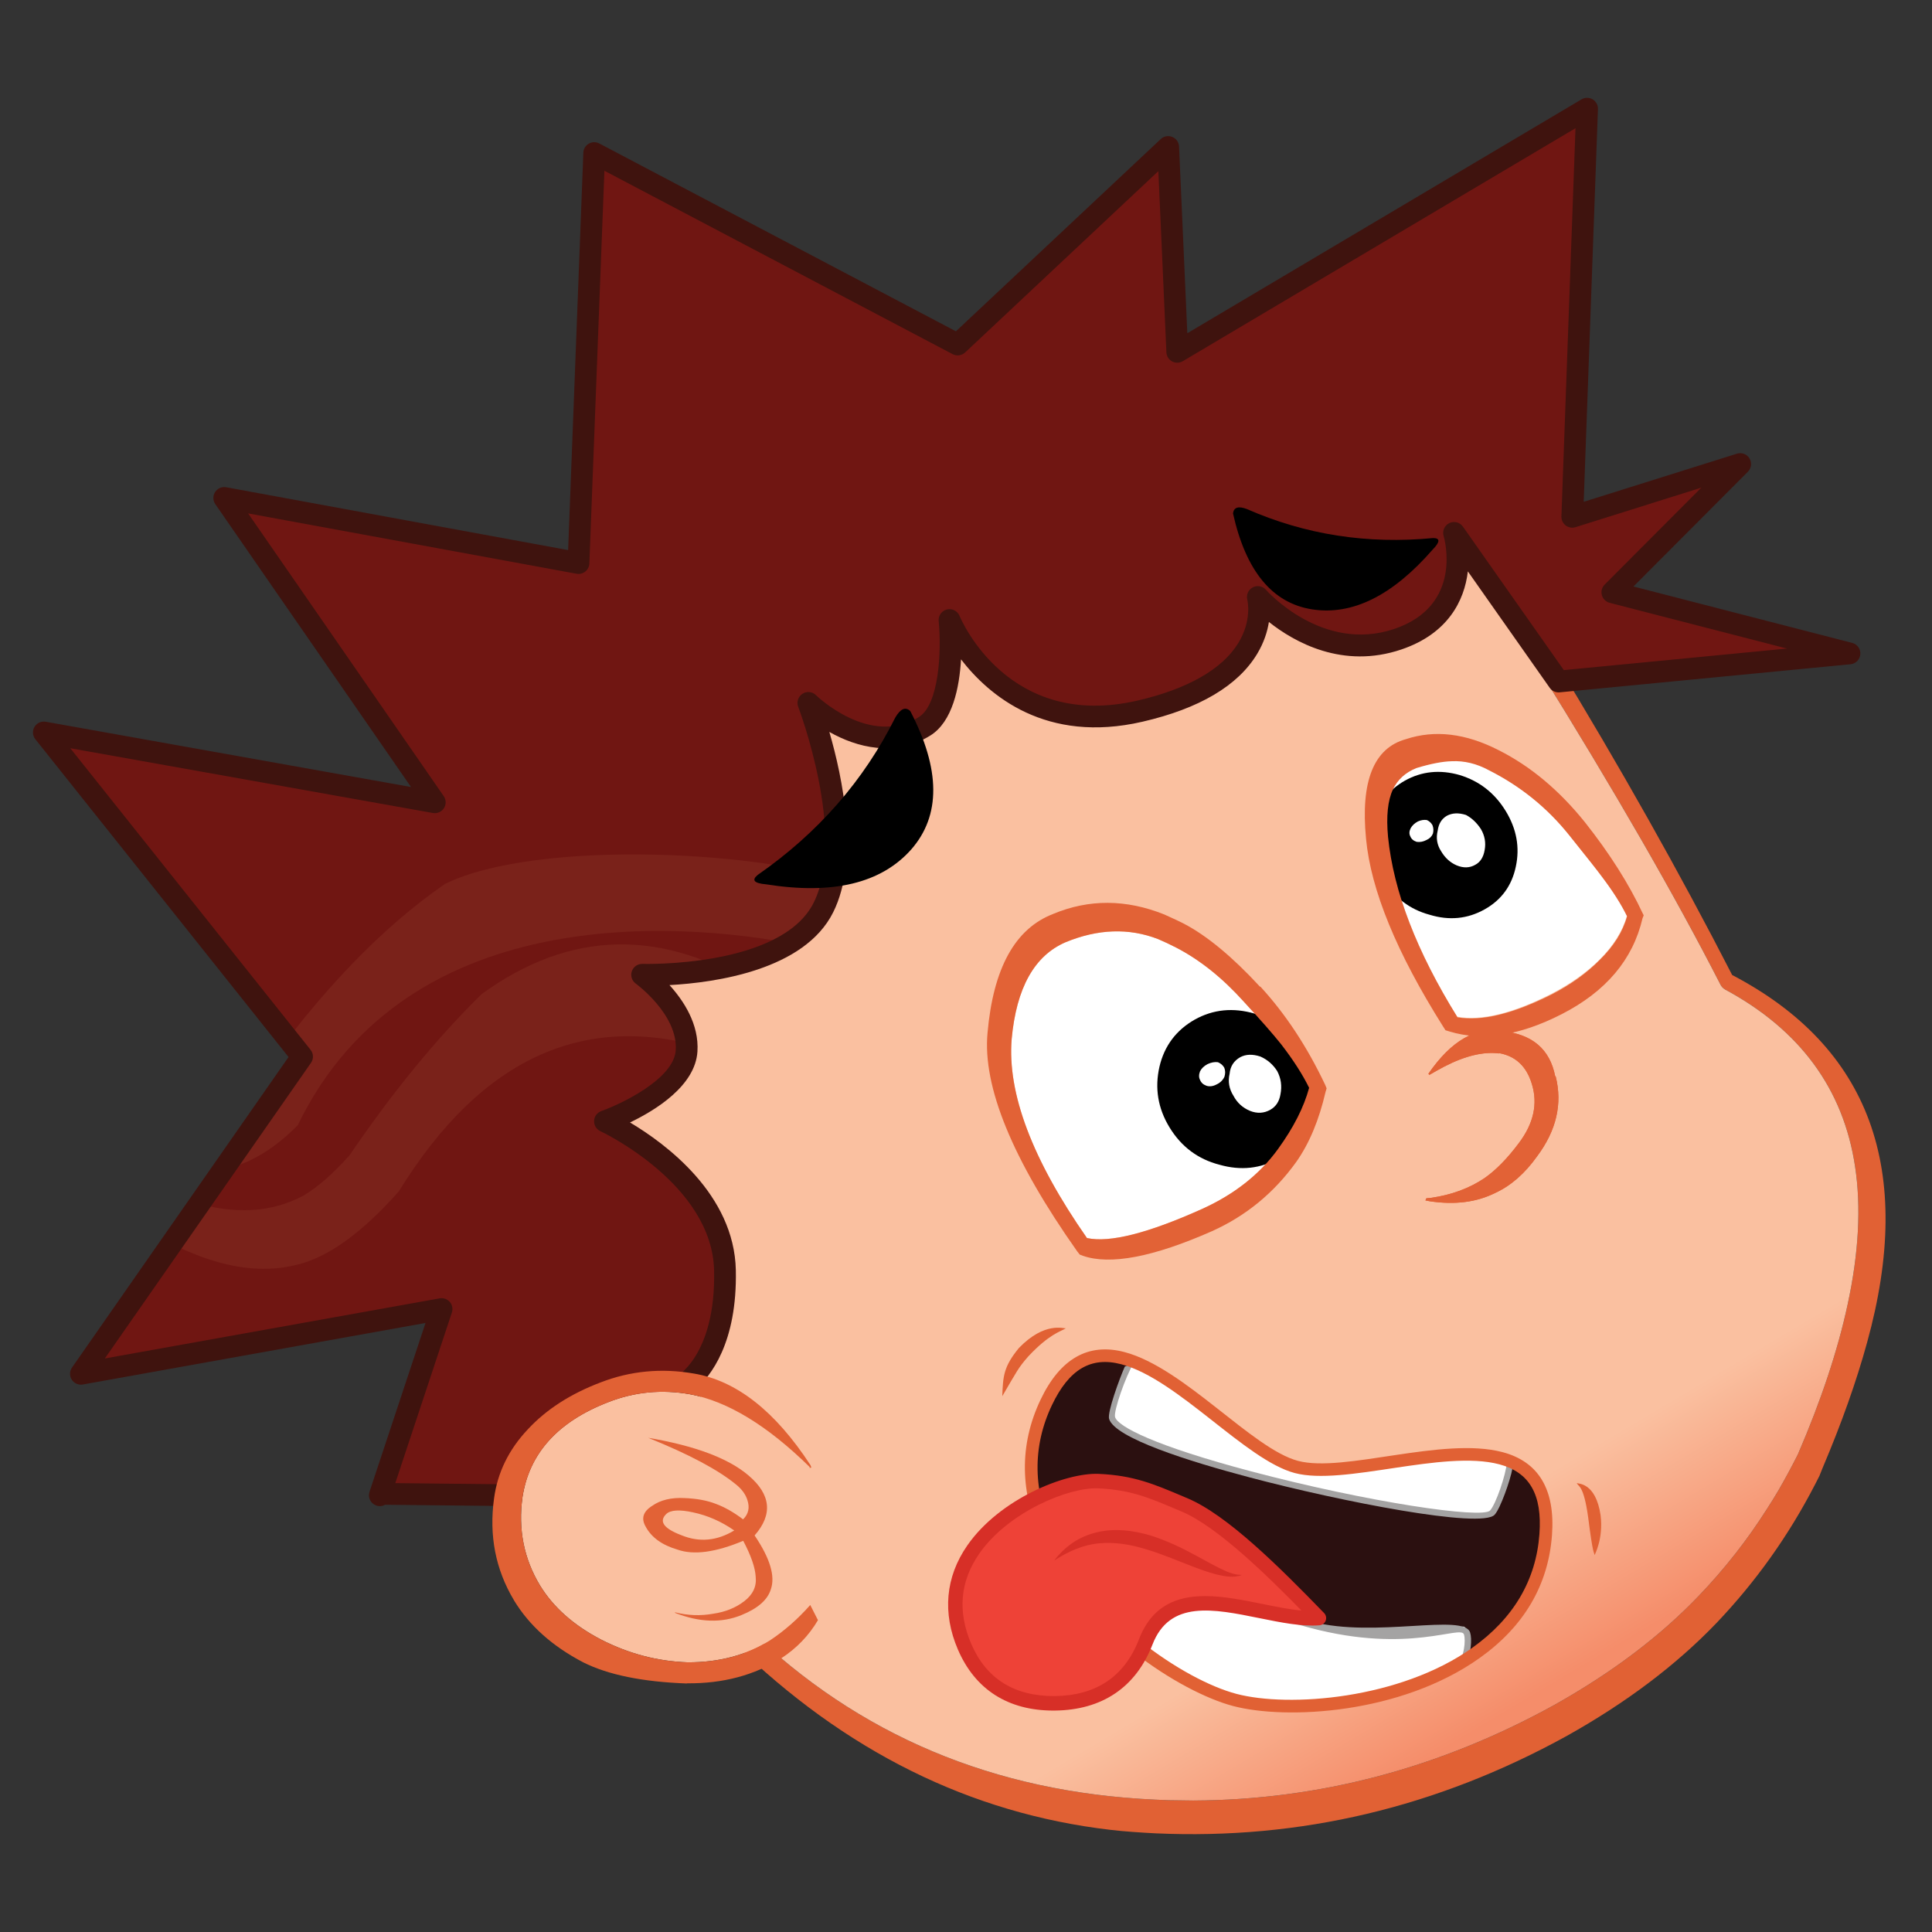 <?xml version="1.0" encoding="UTF-8"?>
<svg id="Layer_1" data-name="Layer 1" xmlns="http://www.w3.org/2000/svg" xmlns:xlink="http://www.w3.org/1999/xlink" viewBox="0 0 500 500">
  <rect x="0" y="0" width="500" height="500" fill="#333333" stroke="none"/>
  <defs>
    <linearGradient id="linear-gradient" x1="-3303.577" y1="-6485" x2="-3312.297" y2="-6615.847" gradientTransform="translate(-5674.716 -4025.343) rotate(153.061) scale(1.02)" gradientUnits="userSpaceOnUse">
      <stop offset=".518" stop-color="#fac0a0"/>
      <stop offset=".875" stop-color="#f58d6a"/>
    </linearGradient>
    <mask id="mask" x="129.243" y="129.923" width="379.149" height="336.686" maskUnits="userSpaceOnUse">
      <g id="Mask_Mask_1" data-name="Mask Mask 1">
        <path d="M129.243,278.589c11.838-27.725,24.831-51.579,38.98-71.563,19.827-27.944,41.947-48.318,66.36-61.121,41.608-21.634,89.95-21.303,145.026.992.115.082.259.15.43.202,6.029,9.069,11.752,17.833,17.171,26.293,20.312,31.406,36.494,58.403,48.544,80.991.267.504.659.905,1.177,1.205,19.461,10.051,30.875,25.015,34.243,44.892,1.78,10.39,1.354,22.235-1.275,35.537-2.318,11.814-6.359,24.753-12.125,38.816-1.54,3.183-3.152,6.298-4.836,9.343-.925,1.638-1.892,3.263-2.902,4.875-4.91,8.055-10.625,15.605-17.147,22.65-9.754,10.552-21.97,20.115-36.648,28.687-29.138,16.743-59.942,25.475-92.412,26.196-2.069.021-4.181.029-6.335.024-1.163-.029-2.326-.058-3.489-.087-41.501-1.161-76.665-15.258-105.491-42.293-2.38-2.324-4.747-4.691-7.101-7.101-24.809-26.223-43.1-61.391-54.872-105.503-2.775-10.508-5.207-21.519-7.297-33.035Z" style="fill: #fff;"/>
      </g>
    </mask>
    <filter id="luminosity-noclip" x="244.269" y="262.214" width="160.201" height="124.387" color-interpolation-filters="sRGB" filterUnits="userSpaceOnUse">
      <feFlood flood-color="#fff" result="bg"/>
      <feBlend in="SourceGraphic" in2="bg"/>
    </filter>
    <filter id="luminosity-noclip-2" x="244.269" y="-4592" width="160.201" height="32766" color-interpolation-filters="sRGB" filterUnits="userSpaceOnUse">
      <feFlood flood-color="#fff" result="bg"/>
      <feBlend in="SourceGraphic" in2="bg"/>
    </filter>
    <mask id="mask-2" x="244.269" y="-4592" width="160.201" height="32766" maskUnits="userSpaceOnUse"/>
    <radialGradient id="radial-gradient" cx="5702.276" cy="-30235.913" fx="5702.276" fy="-30235.913" r="430.015" gradientTransform="translate(-1093.313 -6882.662) rotate(152.064) scale(.373 .233)" gradientUnits="userSpaceOnUse">
      <stop offset=".075" stop-color="#c2c2c2"/>
      <stop offset=".365" stop-color="#000"/>
    </radialGradient>
    <mask id="mask-1" x="244.269" y="262.214" width="160.201" height="124.387" maskUnits="userSpaceOnUse">
      <g style="filter: url(#luminosity-noclip);">
        <g style="mask: url(#mask-2);">
          <path d="M299.163,277.43c21.095-11.187,41.5-16.205,61.213-15.055,19.583,1.572,32.831,8.875,39.742,21.908,6.97,13.143,5.568,28.179-4.205,45.106-9.961,17.24-25.49,31.453-46.585,42.64-20.875,11.07-41.131,15.833-60.77,14.29-19.716-1.289-33.06-8.506-40.029-21.649-6.911-13.033-5.414-28.154,4.492-45.365,9.887-16.846,25.267-30.805,46.142-41.874Z" style="fill: url(#radial-gradient); mix-blend-mode: multiply;"/>
        </g>
      </g>
    </mask>
    <radialGradient id="radial-gradient-2" cx="5702.276" cy="-30235.913" fx="5702.276" fy="-30235.913" r="430.015" gradientTransform="translate(-1093.313 -6882.662) rotate(152.064) scale(.373 .233)" gradientUnits="userSpaceOnUse">
      <stop offset=".075" stop-color="#f37e58"/>
      <stop offset=".365" stop-color="#fac0a0"/>
    </radialGradient>
    <filter id="luminosity-noclip-3" x="348.191" y="196.81" width="160.201" height="124.387" color-interpolation-filters="sRGB" filterUnits="userSpaceOnUse">
      <feFlood flood-color="#fff" result="bg"/>
      <feBlend in="SourceGraphic" in2="bg"/>
    </filter>
    <filter id="luminosity-noclip-4" x="348.191" y="-4592" width="160.201" height="32766" color-interpolation-filters="sRGB" filterUnits="userSpaceOnUse">
      <feFlood flood-color="#fff" result="bg"/>
      <feBlend in="SourceGraphic" in2="bg"/>
    </filter>
    <mask id="mask-4" x="348.191" y="-4592" width="160.201" height="32766" maskUnits="userSpaceOnUse"/>
    <radialGradient id="radial-gradient-3" cx="5439.585" cy="-30204.605" fx="5439.585" fy="-30204.605" r="430.015" gradientTransform="translate(-1072.623 -6895.683) rotate(152.064) scale(.373 .233)" xlink:href="#radial-gradient"/>
    <mask id="mask-3" x="348.191" y="196.81" width="160.201" height="124.387" maskUnits="userSpaceOnUse">
      <g style="filter: url(#luminosity-noclip-3);">
        <g style="mask: url(#mask-4);">
          <path d="M356.943,253.9c9.887-16.846,25.267-30.805,46.142-41.874,21.095-11.187,41.5-16.205,61.213-15.055,19.583,1.572,32.831,8.875,39.742,21.908,6.97,13.143,5.568,28.179-4.205,45.106-9.961,17.24-25.49,31.453-46.585,42.64-20.875,11.07-41.131,15.833-60.77,14.29-19.716-1.289-33.06-8.506-40.029-21.649-6.911-13.033-5.414-28.154,4.492-45.365Z" style="fill: url(#radial-gradient-3); mix-blend-mode: multiply;"/>
        </g>
      </g>
    </mask>
    <radialGradient id="radial-gradient-4" cx="5439.585" cy="-30204.605" fx="5439.585" fy="-30204.605" r="430.015" gradientTransform="translate(-1072.623 -6895.683) rotate(152.064) scale(.373 .233)" xlink:href="#radial-gradient-2"/>
    <mask id="mask-5" x="-61.205" y="-356.385" width="479.318" height="665.869" maskUnits="userSpaceOnUse"/>
    <filter id="luminosity-noclip-5" x="354.068" y="251.067" width="64.045" height="58.417" color-interpolation-filters="sRGB" filterUnits="userSpaceOnUse">
      <feFlood flood-color="#fff" result="bg"/>
      <feBlend in="SourceGraphic" in2="bg"/>
    </filter>
    <filter id="luminosity-noclip-6" x="354.068" y="-4592" width="64.045" height="32766" color-interpolation-filters="sRGB" filterUnits="userSpaceOnUse">
      <feFlood flood-color="#fff" result="bg"/>
      <feBlend in="SourceGraphic" in2="bg"/>
    </filter>
    <mask id="mask-7" x="354.068" y="-4592" width="64.045" height="32766" maskUnits="userSpaceOnUse"/>
    <radialGradient id="radial-gradient-5" cx="22529.027" cy="-55089.876" fx="22529.027" fy="-55089.876" r="429.998" gradientTransform="translate(103.128 -7139.859) rotate(152.066) scale(.143 .121)" xlink:href="#radial-gradient"/>
    <mask id="mask-6" x="354.068" y="251.067" width="64.045" height="58.417" maskUnits="userSpaceOnUse">
      <g style="filter: url(#luminosity-noclip-5);">
        <g style="mask: url(#mask-7);">
          <path d="M372.953,255.687c8.098-4.294,16.261-5.595,24.492-3.902,8.201,1.893,14.105,6.241,17.713,13.044,3.638,6.861,3.917,14.173.837,21.937-3.14,7.907-8.759,14.007-16.856,18.301-8.013,4.249-16.13,5.433-24.352,3.551-8.24-1.761-14.179-6.072-17.817-12.933-3.608-6.803-3.852-14.152-.733-22.048,3.132-7.718,8.704-13.701,16.716-17.95Z" style="fill: url(#radial-gradient-5); mix-blend-mode: multiply;"/>
        </g>
      </g>
    </mask>
    <radialGradient id="radial-gradient-6" cx="22529.027" cy="-55089.876" fx="22529.027" fy="-55089.876" r="429.998" gradientTransform="translate(103.128 -7139.859) rotate(152.066) scale(.143 .121)" xlink:href="#radial-gradient-2"/>
    <clipPath id="clippath">
      <path d="M99.826,386.618l99.943,1.05-24.049-28.467s12.398-5.897,11.901-30.404c-.497-24.507-31.065-38.606-31.065-38.606,0,0,20.432-7.278,21.134-18.226.701-10.948-11.511-19.699-11.511-19.699,0,0,37.656,1.243,46.932-17.424,9.276-18.668-3.906-52.929-3.906-52.929,0,0,15.342,15.146,30.056,6.07,8.679-5.353,6.47-27.527,6.47-27.527,0,0,13.127,31.929,49.283,23.592,36.156-8.337,30.513-29.55,30.513-29.55,0,0,15.603,17.942,36.287,10.909,20.684-7.033,13.087-25.25,13.087-25.25l26.632,36.645,77.112-7.694-61.367-15.826,33.084-33.186-43.458,13.651,3.832-105.619-106.064,62.928-2.348-53.014-54.472,51.122-94.075-49.547-4.062,106.1-91.688-16.85,54.494,78.767-101.176-18.079,66.836,83.891-57.246,82.092,93.345-16.759-15.983,48.191" style="fill: none;"/>
    </clipPath>
    <mask id="mask-8" x="121.207" y="355.923" width="125.078" height="78.061" maskUnits="userSpaceOnUse">
      <g id="Mask_Mask_3" data-name="Mask Mask 3">
        <path d="M136.402,402.912c-2.56-7.506-2.322-15.159.715-22.958,4.334-10.602,13.568-17.033,27.703-19.292,7.384-1.212,14.57-.459,21.558,2.26,9.265,3.682,22.813,13.038,31.301,25.681-.063.017,5.899,7.986,6.657,13.497.711,5.589-7.469,8.655-7.296,11.4l-12.434,8.603.356-.19c-4.048,2.872-8.222,5.129-12.523,6.769-6.925,2.455-14.42,2.852-22.483,1.192-7.7-1.82-14.695-5.218-20.987-10.194-6.229-4.993-10.418-10.583-12.567-16.769Z" style="fill: #fff;"/>
      </g>
    </mask>
    <filter id="luminosity-noclip-7" x="121.207" y="355.923" width="125.078" height="78.061" color-interpolation-filters="sRGB" filterUnits="userSpaceOnUse">
      <feFlood flood-color="#fff" result="bg"/>
      <feBlend in="SourceGraphic" in2="bg"/>
    </filter>
    <filter id="luminosity-noclip-8" x="121.207" y="-4592" width="125.078" height="32766" color-interpolation-filters="sRGB" filterUnits="userSpaceOnUse">
      <feFlood flood-color="#fff" result="bg"/>
      <feBlend in="SourceGraphic" in2="bg"/>
    </filter>
    <mask id="mask-10" x="121.207" y="-4592" width="125.078" height="32766" maskUnits="userSpaceOnUse"/>
    <radialGradient id="radial-gradient-7" cx="-2600.414" cy="-47530.243" fx="-2600.414" fy="-47530.243" r="429.988" gradientTransform="translate(-462.083 -7668.96) rotate(-179.536) scale(.272 .17)" xlink:href="#radial-gradient"/>
    <mask id="mask-9" x="121.207" y="355.923" width="125.078" height="78.061" maskUnits="userSpaceOnUse">
      <g style="filter: url(#luminosity-noclip-7);">
        <g style="mask: url(#mask-10);">
          <path d="M183.923,355.926c17.406.14,32.23,3.996,44.472,11.568,12.013,7.798,17.976,17.073,17.889,27.827-.087,10.845-6.199,20-18.335,27.467-12.365,7.601-27.25,11.332-44.656,11.192-17.224-.139-31.865-4.107-43.923-11.905-12.196-7.663-18.25-16.916-18.163-27.761.087-10.753,6.29-19.931,18.609-27.533,12.181-7.375,26.883-10.993,44.106-10.854Z" style="fill: url(#radial-gradient-7); mix-blend-mode: multiply;"/>
        </g>
      </g>
    </mask>
    <radialGradient id="radial-gradient-8" cx="-2600.414" cy="-47530.243" fx="-2600.414" fy="-47530.243" r="429.988" gradientTransform="translate(-462.083 -7668.96) rotate(-179.536) scale(.272 .17)" xlink:href="#radial-gradient-2"/>
  </defs>
  <g id="Layer_1-2" data-name="Layer 1">
    <g>
      <path d="M119.814,274.095c1.991,12.505,4.464,24.479,7.418,35.922.906,3.473,1.87,6.917,2.89,10.332,10.322,35.233,25.399,64.904,45.23,89.012,2.041,2.467,4.123,4.878,6.249,7.23,2.728,2.976,5.513,5.852,8.354,8.628,28.667,27.986,61.135,44.1,97.403,48.341,1.826.216,3.667.39,5.521.52,2.083.158,4.151.287,6.204.387,37.336,1.697,72.795-6.702,106.379-25.197,15.427-8.626,28.352-18.376,38.775-29.25,10.167-10.673,18.658-22.604,25.473-35.793.394-.772.788-1.545,1.183-2.317l.042-.129c.253-.629.505-1.258.758-1.887,4.915-11.58,8.751-22.397,11.509-32.452,12.37-44.761.73-76.465-34.919-95.11-13.659-26.6-29.049-53.931-46.168-81.992-5.649-9.287-11.498-18.616-17.546-27.987-.374-.454-.804-.807-1.29-1.061-2.03-.899-4.075-1.756-6.133-2.569-54.748-22.171-103.367-22.64-145.858-1.407-28.167,13.955-53.576,37.629-76.228,71.023-12.512,18.444-24.178,39.82-34.999,64.127-.282.429-.364.972-.246,1.627M234.738,142c42.235-21.032,90.859-19.85,145.872,3.545.115.085.258.155.429.211,5.905,9.229,11.509,18.146,16.811,26.751,19.882,31.949,35.685,59.391,47.411,82.326.26.512.648.923,1.163,1.233,19.4,10.453,30.619,25.706,33.658,45.761,1.608,10.483.972,22.391-1.907,35.726-2.539,11.843-6.832,24.788-12.879,38.834-1.605,3.175-3.281,6.28-5.029,9.314-.959,1.632-1.961,3.249-3.005,4.853-5.08,8.017-10.963,15.511-17.647,22.484-9.998,10.444-22.454,19.849-37.37,28.214-29.606,16.331-60.746,24.574-93.422,24.728-2.082-.015-4.206-.044-6.373-.087-1.169-.049-2.339-.099-3.508-.148-41.728-1.897-76.853-16.696-105.376-44.397-2.354-2.38-4.693-4.803-7.019-7.268-24.496-26.815-42.278-62.513-53.345-107.095-2.607-10.619-4.86-21.739-6.76-33.36,12.395-27.682,25.885-51.45,40.469-71.305,20.436-27.762,43.045-47.869,67.829-60.319Z" style="fill: #e16134;"/>
      <path d="M126.44,273.624c12.395-27.682,25.885-51.45,40.469-71.305,20.436-27.762,43.045-47.869,67.829-60.319,42.235-21.032,90.859-19.85,145.872,3.545.115.085.258.155.429.211,5.905,9.229,11.509,18.146,16.811,26.751,19.882,31.949,35.685,59.391,47.411,82.326.26.512.648.923,1.163,1.233,19.4,10.453,30.619,25.706,33.658,45.761,1.608,10.483.972,22.391-1.907,35.726-2.539,11.843-6.832,24.788-12.879,38.834-1.605,3.175-3.281,6.28-5.029,9.314-.959,1.632-1.961,3.249-3.005,4.853-5.08,8.017-10.963,15.511-17.647,22.484-9.998,10.444-22.454,19.849-37.37,28.214-29.606,16.331-60.746,24.574-93.422,24.728-2.082-.015-4.206-.044-6.373-.087-1.169-.049-2.339-.099-3.508-.148-41.728-1.897-76.853-16.696-105.376-44.397-2.354-2.38-4.693-4.803-7.019-7.268-24.496-26.815-42.278-62.513-53.345-107.095-2.607-10.619-4.86-21.739-6.76-33.36Z" style="fill: url(#linear-gradient);"/>
    </g>
  </g>
  <g style="mask: url(#mask);">
    <g id="Layer_2" data-name="Layer 2">
      <g style="mask: url(#mask-1);">
        <path d="M299.163,277.43c21.095-11.187,41.5-16.205,61.213-15.055,19.583,1.572,32.831,8.875,39.742,21.908,6.97,13.143,5.568,28.179-4.205,45.106-9.961,17.24-25.49,31.453-46.585,42.64-20.875,11.07-41.131,15.833-60.77,14.29-19.716-1.289-33.06-8.506-40.029-21.649-6.911-13.033-5.414-28.154,4.492-45.365,9.887-16.846,25.267-30.805,46.142-41.874Z" style="fill: url(#radial-gradient-2);"/>
      </g>
      <g style="mask: url(#mask-3);">
        <path d="M356.943,253.9c9.887-16.846,25.267-30.805,46.142-41.874,21.095-11.187,41.5-16.205,61.213-15.055,19.583,1.572,32.831,8.875,39.742,21.908,6.97,13.143,5.568,28.179-4.205,45.106-9.961,17.24-25.49,31.453-46.585,42.64-20.875,11.07-41.131,15.833-60.77,14.29-19.716-1.289-33.06-8.506-40.029-21.649-6.911-13.033-5.414-28.154,4.492-45.365Z" style="fill: url(#radial-gradient-4);"/>
      </g>
    </g>
  </g>
  <g>
    <g>
      <path d="M275.736,243.86c8.417-3.473,16.408-3.748,23.972-.826,1.554.662,3.109,1.394,4.666,2.195,6.144,3.18,11.974,7.836,17.49,13.968,4.335,4.706,7.555,8.376,9.659,11.01,3.145,4.063,5.57,7.836,7.276,11.318-1.361,5.038-4.045,10.317-8.051,15.838-4.737,6.545-11.268,11.706-19.594,15.485-14.054,6.321-24.004,8.838-29.851,7.552-14.16-20.297-20.653-37.478-19.48-51.544,1.223-13.172,5.86-21.504,13.914-24.996Z" style="fill: #fff;"/>
      <g>
        <path d="M324.714,262.328c5.518,1.531,9.738,4.772,12.658,9.724,3.15,5.015,4.091,10.212,2.824,15.588-1.19,5.336-4.247,9.372-9.171,12.106-4.745,2.702-9.889,3.263-15.433,1.684-5.569-1.442-9.878-4.667-12.926-9.674-2.997-4.911-3.861-10.148-2.595-15.71,1.267-5.377,4.311-9.436,9.132-12.179,4.77-2.653,9.94-3.166,15.51-1.539Z"/>
        <path d="M318.231,277.838c-.481,2.051-.146,3.977,1.006,5.781.948,1.788,2.368,3.078,4.259,3.87,1.865.744,3.627.646,5.285-.296,1.429-.819,2.294-2.145,2.597-3.977.43-2.147.146-4.163-.854-6.047-1.101-1.707-2.546-2.952-4.335-3.737-2.018-.663-3.755-.609-5.209.162-1.658.941-2.575,2.356-2.75,4.244M310.573,279.485c.282.717.845,1.223,1.688,1.519.818.247,1.686.128,2.604-.359.944-.439,1.619-1.106,2.026-2.003.254-.816.24-1.582-.042-2.299-.333-.628-.883-1.11-1.65-1.447-.843-.11-1.736.054-2.68.493-.918.487-1.568,1.11-1.95,1.87-.33.856-.329,1.598.004,2.226Z" style="fill: #fff;"/>
      </g>
      <path d="M279.433,324.681l.805.316c7.105,2.458,18.253.332,33.444-6.379,8.797-3.958,16.064-9.934,21.801-17.929,3.354-4.75,5.879-10.794,7.577-18.133l.272-.887-.356-.872c-4.683-9.898-10.283-18.391-16.8-25.477l-.083.044c-7.148-7.742-13.71-13.178-19.685-16.306-1.076-.561-2.773-1.36-5.091-2.395-9.882-3.958-19.46-4.008-28.735-.151l-.083.044c-9.808,3.786-15.449,14.03-16.922,30.731-1.316,13.929,6.42,32.786,23.207,56.572l.649.823M304.375,245.23c6.144,3.18,11.974,7.836,17.49,13.968,4.335,4.706,7.555,8.376,9.659,11.01,3.145,4.063,5.57,7.836,7.276,11.318-1.361,5.038-4.045,10.317-8.051,15.838-4.737,6.545-11.268,11.706-19.594,15.485-14.054,6.321-24.004,8.838-29.851,7.552-14.16-20.297-20.653-37.478-19.48-51.544,1.223-13.172,5.86-21.504,13.914-24.996,8.417-3.473,16.408-3.748,23.972-.826,1.554.662,3.109,1.394,4.666,2.195Z" style="fill: #e26236;"/>
    </g>
    <path d="M360.393,204.168c1.197-2.545,3.237-4.37,6.118-5.473,3.691-1.179,6.724-1.797,9.099-1.854,3.24-.161,6.446.615,9.619,2.328,8.208,4.138,15.152,9.76,20.83,16.866,4.583,5.706,7.394,9.274,8.435,10.703,2.914,3.761,5.107,7.162,6.578,10.203-1.135,3.998-3.504,7.802-7.109,11.411-3.387,3.353-7.553,6.305-12.497,8.856-9.973,5.076-18.091,7.046-24.354,5.91-10.502-17.001-16.495-32.573-17.98-46.714-.491-5.329-.071-9.408,1.259-12.236Z" style="fill: #fff;"/>
    <g>
      <g>
        <path d="M377.771,200.585c5.072,1.553,9.025,4.63,11.861,9.233,2.862,4.653,3.746,9.487,2.652,14.502-1.044,4.924-3.737,8.602-8.079,11.033-4.419,2.472-9.165,2.932-14.236,1.379-5.069-1.361-9.035-4.368-11.897-9.021-2.862-4.653-3.708-9.507-2.536-14.564,1.095-5.016,3.774-8.718,8.039-11.109,4.342-2.431,9.074-2.916,14.196-1.454Z"/>
        <path d="M372.07,214.985c-.465,1.918-.168,3.689.891,5.313,1.008,1.715,2.346,2.934,4.014,3.656,1.771.732,3.376.684,4.815-.143,1.311-.695,2.122-1.961,2.432-3.797.361-1.927.038-3.748-.971-5.463-1.059-1.624-2.345-2.838-3.858-3.643-1.899-.6-3.542-.532-4.93.204-1.361.786-2.159,2.077-2.392,3.872M365.069,214.359c-.377.779-.406,1.469-.087,2.071.269.693.819,1.172,1.652,1.438.856.124,1.709-.038,2.557-.488.798-.359,1.347-.907,1.647-1.645.197-.747.161-1.467-.108-2.16-.319-.602-.805-1.052-1.456-1.349-.753-.115-1.528.007-2.325.365-.848.45-1.474,1.039-1.878,1.767Z" style="fill: #fff;"/>
      </g>
      <path d="M363.86,191.292c-8.334,2.297-11.777,10.88-10.331,25.749,1.241,13.28,7.893,29.493,19.955,48.638l.61.95,1.014.311c8.451,2.594,18.132,1.104,29.044-4.47,11.464-5.867,18.438-14.129,20.924-24.786l.316-.805-.22-.414c-3.567-7.66-8.565-15.552-14.996-23.675-6.658-8.285-14.091-14.497-22.299-18.634-8.55-4.381-16.556-5.336-24.018-2.864M375.699,197.006c3.24-.161,6.446.615,9.619,2.328,8.208,4.138,15.152,9.76,20.83,16.866,4.583,5.706,7.394,9.274,8.435,10.703,2.859,3.79,5.024,7.206,6.495,10.246-1.079,3.969-3.436,7.73-7.07,11.284-3.358,3.408-7.509,6.387-12.453,8.939-10.002,5.021-18.12,6.991-24.354,5.91-10.557-16.972-16.55-32.544-17.98-46.714-.491-5.329-.071-9.408,1.259-12.236,1.197-2.545,3.222-4.397,6.075-5.556,3.72-1.124,6.768-1.714,9.143-1.771Z" style="fill: #e26236;"/>
    </g>
  </g>
  <g id="Layer_1-3" data-name="Layer 1">
    <g>
      <path d="M387.995,272.63l-.044-.083c4.296.764,7.129,3.436,8.497,8.018,1.576,5.107.454,10.195-3.368,15.264-2.98,3.986-5.942,7.007-8.885,9.063-3.907,2.638-8.522,4.343-13.845,5.113l3.423-33.972c5.386-2.785,10.126-3.92,14.221-3.402Z" style="fill: #fac0a0;"/>
      <path d="M373.774,276.032c-1.215.644-2.498,1.36-3.849,2.147l-.259-.287c5.918-8.586,12.317-12.263,19.198-11.03,7.709.794,12.248,4.684,13.618,11.67l.127.039c1.792,7.115.182,14.019-4.831,20.71-3.165,4.438-6.767,7.586-10.805,9.444-4.808,2.408-10.439,3.13-16.893,2.166-.393-.074-.787-.149-1.18-.223l.238-.551c.335-.036.739-.074,1.214-.113,5.322-.771,9.937-2.475,13.845-5.113,2.943-2.056,5.904-5.077,8.885-9.063,3.821-5.069,4.944-10.157,3.368-15.264-1.368-4.581-4.2-7.253-8.497-8.018l.044.083c-4.095-.517-8.835.617-14.221,3.402Z" style="fill: #e26236;"/>
    </g>
  </g>
  <g style="mask: url(#mask-5);">
    <g id="Layer_2-2" data-name="Layer 2">
      <g style="mask: url(#mask-6);">
        <path d="M372.953,255.687c8.098-4.294,16.261-5.595,24.492-3.902,8.201,1.893,14.105,6.241,17.713,13.044,3.638,6.861,3.917,14.173.837,21.937-3.14,7.907-8.759,14.007-16.856,18.301-8.013,4.249-16.13,5.433-24.352,3.551-8.24-1.761-14.179-6.072-17.817-12.933-3.608-6.803-3.852-14.152-.733-22.048,3.132-7.718,8.704-13.701,16.716-17.95Z" style="fill: url(#radial-gradient-6);"/>
      </g>
    </g>
  </g>
  <g id="Layer_4" data-name="Layer 4">
    <path d="M373.774,276.032c-1.215.644-2.498,1.36-3.849,2.147l-.259-.287c5.918-8.586,12.317-12.263,19.198-11.03,7.709.794,12.248,4.684,13.618,11.67l.127.039c1.792,7.115.182,14.019-4.831,20.71-3.165,4.438-6.767,7.586-10.805,9.444-4.808,2.408-10.439,3.13-16.893,2.166-.393-.074-.787-.149-1.18-.223l.238-.551c.335-.036.739-.074,1.214-.113,5.322-.771,9.937-2.475,13.845-5.113,2.943-2.056,5.904-5.077,8.885-9.063,3.821-5.069,4.944-10.157,3.368-15.264-1.368-4.581-4.2-7.253-8.497-8.018l.044.083c-4.095-.517-8.835.617-14.221,3.402Z" style="fill: #e26236;"/>
  </g>
  <g>
    <path d="M99.826,386.618l99.943,1.05-24.049-28.467s12.398-5.897,11.901-30.404c-.497-24.507-31.065-38.606-31.065-38.606,0,0,20.432-7.278,21.134-18.226.701-10.948-11.511-19.699-11.511-19.699,0,0,37.656,1.243,46.932-17.424,9.276-18.668-3.906-52.929-3.906-52.929,0,0,15.342,15.146,30.056,6.07,8.679-5.353,6.47-27.527,6.47-27.527,0,0,13.127,31.929,49.283,23.592,36.156-8.337,30.513-29.55,30.513-29.55,0,0,15.603,17.942,36.287,10.909,20.684-7.033,14.493-27.499,14.493-27.499l25.226,38.894,77.112-7.694-61.367-15.826,33.084-33.186-43.458,13.651,3.832-105.619-106.064,62.928-2.348-53.014-54.472,51.122-94.075-49.547-4.062,106.1-91.688-16.85,54.494,78.767-101.176-18.079,66.836,83.891-57.246,82.092,93.345-16.759-15.983,48.191" style="fill: #701612;"/>
    <g style="clip-path: url(#clippath);">
      <path d="M23.182,307.89c20.949,16.744,38.818,23.223,53.608,19.436,8.068-1.895,16.878-8.23,26.431-19.004,21.638-35.087,48.975-47.178,82.012-36.274l11.146-16.205c-24.87-15.711-48.78-15.236-71.732,1.424-11.714,11.519-23.098,25.41-34.151,41.671-4.209,4.726-8.166,8.204-11.872,10.435-8.328,4.495-18.018,5.034-29.07,1.619-7.102-1.504-17.295-6.782-30.579-15.835l4.206,12.734M67.276,278.564c-7.209,8.684-12.744,14.59-16.605,17.72-5.871,2.767-17.434-4.296-34.691-21.19l.504,10.558,6.73,4.285c19.691,17.281,37.639,17.704,53.844,1.269,28.75-59.414,102.358-52.756,133.343-45.95l11.146-16.206c-21.81-8.794-82.385-12.081-106.39-.288-16.346,11.279-32.307,27.88-47.882,49.801Z" style="fill: #7a221a;"/>
    </g>
    <path d="M199.741,390.481l-99.944-1.05c-.044-.001-.086-.002-.128-.005-.663.371-1.474.472-2.258.214-1.474-.489-2.273-2.081-1.784-3.555l14.495-43.701-88.689,15.923c-1.108.195-2.252-.293-2.864-1.252-.615-.959-.59-2.192.061-3.126l56.047-80.372L9.146,191.308c-.731-.916-.817-2.187-.216-3.193.597-1.004,1.756-1.534,2.91-1.329l94.524,16.89-50.648-73.21c-.648-.937-.668-2.171-.049-3.127.617-.956,1.751-1.446,2.871-1.24l88.492,16.263,3.937-102.854c.037-.965.568-1.844,1.405-2.328.835-.483,1.864-.503,2.718-.053l92.301,48.613,53.01-49.75c.802-.754,1.97-.97,2.985-.554,1.018.414,1.701,1.383,1.749,2.48l2.141,48.324,102.025-60.532c.886-.526,1.985-.525,2.871.001.885.525,1.412,1.492,1.375,2.52l-3.686,101.64,39.658-12.458c1.236-.385,2.575.118,3.247,1.224.672,1.106.502,2.529-.412,3.446l-29.614,29.703,56.609,14.598c1.32.342,2.207,1.582,2.101,2.943-.106,1.362-1.174,2.449-2.533,2.581l-75.286,7.273c-1.027.097-1.991-.354-2.571-1.182l-21.183-30.124c-.892,7.639-5.205,16.131-17.159,20.195-15.244,5.186-27.755-1.894-34.328-7.105-.381,2.431-1.249,5.285-3.033,8.248-4.977,8.264-14.973,14.177-29.711,17.575-24.94,5.753-39.693-6.753-46.934-16.142-.419,7.257-2.185,16.158-7.975,19.73-9.158,5.648-19.001,3.08-26.103-.951,3.402,11.716,7.864,32.849.998,46.667-7.444,14.978-30.5,18.202-42.371,18.852,3.642,4.004,7.691,10.118,7.237,17.199-.566,8.825-10.764,15.14-17.452,18.352,9.18,5.462,26.988,18.569,27.389,38.244.379,18.749-6.501,27.469-10.59,30.983l22.074,26.129c.711.841.866,2.018.397,3.013-.465.987-1.456,1.615-2.546,1.615h-.029ZM166.27,249.455c.363.011,35.961.961,44.321-15.865,8.614-17.335-3.886-50.337-4.014-50.668-.474-1.236-.022-2.637,1.086-3.362,1.112-.725,2.573-.582,3.516.352.137.137,13.909,13.508,26.605,5.679,5.219-3.22,5.926-16.955,5.148-24.856-.137-1.386.762-2.663,2.113-3.002,1.35-.342,2.751.363,3.283,1.65.505,1.212,12.715,29.611,46.053,21.927,12.92-2.98,21.937-8.119,26.072-14.861,3.619-5.896,2.401-11.031,2.353-11.225-.337-1.264.244-2.594,1.399-3.208,1.161-.615,2.582-.348,3.441.638.145.166,14.568,16.447,33.26,10.091,17.798-6.051,12.92-23.298,12.705-24.02-.401-1.322.218-2.739,1.46-3.344,1.243-.604,2.741-.219,3.533.911l26.112,37.133,57.761-5.58-45.905-11.838c-.976-.252-1.743-1.008-2.009-1.981-.267-.972.007-2.014.72-2.729l25.014-25.09-32.551,10.226c-.87.275-1.82.105-2.547-.447-.727-.554-1.139-1.426-1.106-2.339l3.644-100.467-101.629,60.297c-.853.504-1.905.524-2.773.056-.87-.471-1.43-1.362-1.472-2.35l-2.078-46.898-50.007,46.931c-.873.821-2.174.997-3.236.438l-90.123-47.466-3.892,101.638c-.031.815-.416,1.577-1.053,2.088-.634.51-1.452.718-2.267.57l-84.992-15.62,50.62,73.17c.647.934.668,2.165.053,3.121-.615.954-1.743,1.449-2.861,1.248l-93.835-16.766,62.189,78.057c.776.973.82,2.34.108,3.361l-53.355,76.513,86.649-15.558c.972-.174,1.972.177,2.622.927.65.75.855,1.786.544,2.728l-14.648,44.166,91.356.961-20.086-23.774c-.557-.657-.764-1.54-.593-2.383.172-.843.736-1.569,1.504-1.958.439-.223,10.775-5.708,10.327-27.822-.456-22.433-29.141-35.976-29.431-36.109-1.036-.481-1.681-1.54-1.628-2.68.051-1.141.788-2.138,1.862-2.523,5.197-1.859,18.795-8.313,19.271-15.756.591-9.234-10.237-17.156-10.343-17.233-1.007-.722-1.423-2.017-1.024-3.19.388-1.144,1.461-1.909,2.663-1.909.031,0,.061.001.092.002Z" style="fill: #3f130e;"/>
  </g>
  <g>
    <g id="Layer_1-4" data-name="Layer 1">
      <g>
        <path d="M157.385,362.891c6.798-2.667,13.85-3.355,21.158-2.062,9.706,1.79,20.055,8.082,31.046,18.875-.057.029-.099.086-.127.172-1.129,1.718-.708,5.223,1.266,10.513,1.945,5.376,3.312,9.402,4.099,12.078l-5.432,13.166.298-.259c-3.227,3.642-6.714,6.702-10.462,9.178-6.077,3.803-13.165,5.688-21.263,5.655-7.786-.263-15.255-2.225-22.407-5.886-7.095-3.689-12.372-8.374-15.831-14.054-4.151-6.902-5.654-14.505-4.51-22.81,1.751-11.331,9.14-19.52,22.167-24.566Z" style="fill: #fac0a0;"/>
        <path d="M178.543,360.829c-7.308-1.293-14.361-.606-21.158,2.062-13.027,5.046-20.416,13.234-22.167,24.566-1.144,8.305.36,15.908,4.51,22.81,3.458,5.68,8.735,10.365,15.831,14.054,7.152,3.661,14.621,5.622,22.407,5.886,8.098.033,15.186-1.852,21.263-5.655,3.748-2.476,7.235-5.536,10.462-9.178l1.993,3.922c-2.341,3.979-5.499,7.264-9.474,9.856-6.986,4.408-15.113,6.571-24.38,6.488l-.085.043c-11.437-.411-20.373-2.235-26.81-5.472-7.982-4.168-13.948-9.505-17.896-16.009l-.043-.085c-4.756-7.953-6.467-16.738-5.132-26.356.898-6.678,3.81-12.628,8.738-17.849,4.757-5.135,11.032-9.182,18.826-12.141,7.708-2.987,15.758-3.752,24.151-2.295,11.018,1.839,21.078,9.743,30.179,23.713l.218.64c-.199.03-.37.045-.513.046.028-.086.07-.143.127-.172-10.991-10.793-21.339-17.084-31.046-18.875Z" style="fill: #e16134;"/>
      </g>
    </g>
    <g style="mask: url(#mask-8);">
      <g id="Layer_2-3" data-name="Layer 2">
        <g style="mask: url(#mask-9);">
          <path d="M183.923,355.926c17.406.14,32.23,3.996,44.472,11.568,12.013,7.798,17.976,17.073,17.889,27.827-.087,10.845-6.199,20-18.335,27.467-12.365,7.601-27.25,11.332-44.656,11.192-17.224-.139-31.865-4.107-43.923-11.905-12.196-7.663-18.25-16.916-18.163-27.761.087-10.753,6.29-19.931,18.609-27.533,12.181-7.375,26.883-10.993,44.106-10.854Z" style="fill: url(#radial-gradient-8);"/>
        </g>
      </g>
    </g>
    <g id="Layer_3" data-name="Layer 3">
      <path d="M177.178,387.698c-3.451-.177-6.256.497-8.413,2.022-2.329,1.469-2.887,3.255-1.676,5.357,1.501,2.813,4.266,4.805,8.294,5.977,4.172,1.456,9.828.692,16.965-2.291,2.021,3.836,3.096,6.937,3.225,9.303.273,2.507-.726,4.624-2.996,6.349-2.213,1.697-4.886,2.769-8.02,3.217-3.275.592-6.555.47-9.84-.364l-.042.129c6.346,2.497,12.093,2.687,17.24.573,4.209-1.71,6.732-3.922,7.57-6.636,1.204-3.401-.195-8.054-4.196-13.959,4.755-5.42,4.237-10.592-1.555-15.516-5.19-4.443-13.851-7.695-25.982-9.754,10.521,4.237,18.117,8.28,22.79,12.128,1.462,1.188,2.426,2.522,2.892,4.002.64,1.963.266,3.62-1.123,4.969-2.436-1.838-4.797-3.177-7.083-4.017-2.23-.869-4.913-1.365-8.051-1.488M190.02,396.083c-4.488,2.709-9.033,3.124-13.636,1.243-4.602-1.738-5.926-3.569-3.97-5.492,1.105-1.062,3.428-1.206,6.969-.43,3.769.802,7.315,2.362,10.637,4.679Z" style="fill: #e26236;"/>
    </g>
  </g>
  <path d="M231.699,185.699c1.343-2.296,2.638-2.854,3.885-1.675,7.843,15.093,7.926,27.027.247,35.805-7.766,8.764-20.27,11.777-37.513,9.04-3.135-.266-3.881-1.076-2.238-2.43,15.607-10.85,27.479-24.43,35.618-40.74Z"/>
  <path d="M322.687,131.738c15.119,6.644,31.188,9.147,48.206,7.508,1.865.01,1.813,1.017-.154,3.023-10.362,11.886-20.74,17.032-31.135,15.438-10.334-1.608-17.168-9.886-20.502-24.834.203-1.589,1.398-1.968,3.586-1.135Z"/>
  <g>
    <path d="M319.546,439.941c-22.381-4.659-65.88-41.052-48.773-77.006,15.769-33.139,46.211,11.81,64.732,16.713,18.522,4.903,67.214-19.1,64.524,17.501-2.92,39.709-58.728,49.816-80.483,42.793Z" style="fill: #2b1010;"/>
    <g>
      <path d="M279.515,397.858c38.739,15.42,51.257,27.312,99.114,23.101,1.812-.16,1.211,7.229-.484,10.512-28.555,11.206-58.326,9.834-58.326,9.834,0,0-28.407-13.438-45.561-34.195.402-3.212,3.089-10.116,5.258-9.253Z" style="fill: #fff;"/>
      <path d="M277.105,398.338c3.525-3.8,37.93,14.866,62.447,21.355,16.274,4.308,39.384-2.286,40.92,2.825.522,1.735.275,5.216-1.182,8.501-.758.306-1.527.594-2.31.86,2.017-3.327,2.368-7.314,1.896-8.881-.769-2.559-14.113,5.092-39.75-1.694-31.23-8.266-58.686-24.11-60.799-21.834-1.537,1.657-3.069,5.155-3.324,8.401-.509-.515-1-1.04-1.482-1.571.561-3.222,2.08-6.342,3.584-7.963Z" style="fill: #a4a3a3;"/>
    </g>
    <g>
      <path d="M386.217,391.463c-4.612,4.972-95.477-14.728-98.411-24.487-.508-1.688,2.768-10.573,4.411-13.754,24.043,8.882,28.945,23.781,40.835,26.125,26.151,5.156,29.516-8.171,57.646-.101-.39,3.111-2.943,10.559-4.481,12.218Z" style="fill: #fff;"/>
      <path d="M386.809,392.012c-3.415,3.681-39.664-3.378-63.416-9.665-15.766-4.173-34.872-10.187-36.36-15.138-.506-1.68,2.662-10.366,4.074-13.549.734-.297,1.479-.575,2.238-.833-1.954,3.223-5.222,12.398-4.765,13.917.745,2.479,10.39,7.469,35.227,14.043,30.255,8.008,59.772,12.334,61.819,10.128,1.489-1.606,4.103-9.261,4.349-12.406.493.499.969,1.007,1.436,1.522-.544,3.122-3.145,10.412-4.601,11.982Z" style="fill: #a4a3a3;"/>
    </g>
    <path d="M259.391,361.329c3.826-6.512,4.107-7.314,6.75-10.316,5.427-5.783,8.288-6.377,9.708-7.255-.596.132-5.461-1.798-12.15,5.094-4,4.869-4.113,7.32-4.308,12.477Z" style="fill: #e16134;"/>
    <path d="M412.679,402.465c.039-.158,2.304-4.239,1.555-10.307-1.281-8.629-5.879-8.11-6.178-8.346.494,1.032,1.774.514,2.946,8.769,1.304,10.19,1.462,8.706,1.677,9.884Z" style="fill: #e16134;"/>
    <path d="M401.655,397.269c-.951,12.938-7.232,23.631-18.666,31.783-20.496,14.61-50.223,16.076-63.861,12.466-13.638-3.61-38.747-19.591-49.331-42.427-5.904-12.741-6.072-25.141-.498-36.855,5.067-10.65,12.381-14.793,21.737-12.316,15.454,4.091,33.046,25.019,44.886,28.153,11.854,3.138,37.463-6.356,52.936-2.26,9.355,2.476,13.661,9.696,12.797,21.457ZM290.202,353.072c-7.835-2.074-13.541,1.283-17.957,10.564-5.138,10.797-4.965,22.265.511,34.083,9.702,20.936,33.649,37.057,47.206,40.646,13.557,3.588,42.344,1.425,61.133-11.969,10.607-7.562,16.43-17.442,17.306-29.367.754-10.251-2.545-15.992-10.379-18.065-14.593-3.863-40.197,5.632-52.936,2.26-12.755-3.376-30.285-24.288-44.885-28.153Z" style="fill: #e16134;"/>
    <g>
      <path d="M285.144,383.844c9.068.422,14.041,2.684,22.322,6.187,10.342,4.375,24.667,18.913,34.706,29.265-14.373,1.065-37.554-12.609-44.815,6.158-5.301,13.702-16.459,15.83-23.566,15.9-6.886.067-17.791-1.788-23.321-14.657-11.681-27.186,22.472-43.42,34.674-42.852Z" style="fill: #ee4237;"/>
      <path d="M272.841,403.853c3.696-2.397,7.576-4.095,11.623-4.444,4.023-.382,8.083.293,12.051,1.514,3.996,1.17,7.905,2.871,11.967,4.416,2.025.789,4.102,1.53,6.258,2.111,2.134.489,4.546.997,6.659.143-2.207.002-4.116-.943-6.017-1.87-1.902-.948-3.762-2.029-5.677-3.044-3.804-2.08-7.799-4.011-12.114-5.348-4.305-1.254-9.058-1.882-13.616-.798-2.263.514-4.425,1.438-6.315,2.701-1.872,1.296-3.505,2.85-4.819,4.617Z" style="fill: #d72f27;"/>
      <path d="M247.906,426.9c-4.064-9.459-3.229-18.769,2.417-26.919,8.371-12.085,25.462-18.936,34.069-18.545h0c9.015.42,14.149,2.596,21.919,5.889l1.046.443c10.226,4.326,23.594,17.592,35.32,29.686.507.523.665,1.292.407,1.972-.258.68-.888,1.15-1.613,1.203-4.67.345-9.948-.723-15.533-1.855-11.94-2.423-23.214-4.706-27.671,6.82-4.282,11.066-13.03,16.979-25.297,17.099-.126.001-.249.002-.374.002-11.713-.001-20.247-5.456-24.689-15.795ZM326.682,415.098c3.567.724,7.003,1.42,10.133,1.709-8.642-8.839-21.748-21.704-30.92-25.585l-1.049-.444c-7.66-3.247-12.284-5.207-20.629-5.596h0c-7.534-.343-23.287,6.071-30.81,16.934-4.943,7.134-5.633,14.974-2.055,23.303,3.901,9.077,11.169,13.574,21.58,13.523,10.755-.105,18.102-5.052,21.836-14.702,3.384-8.747,9.825-11.175,17.115-11.175,4.776,0,9.916,1.042,14.799,2.032ZM284.286,383.309h.018-.018Z" style="fill: #d72f27;"/>
    </g>
  </g>
</svg>